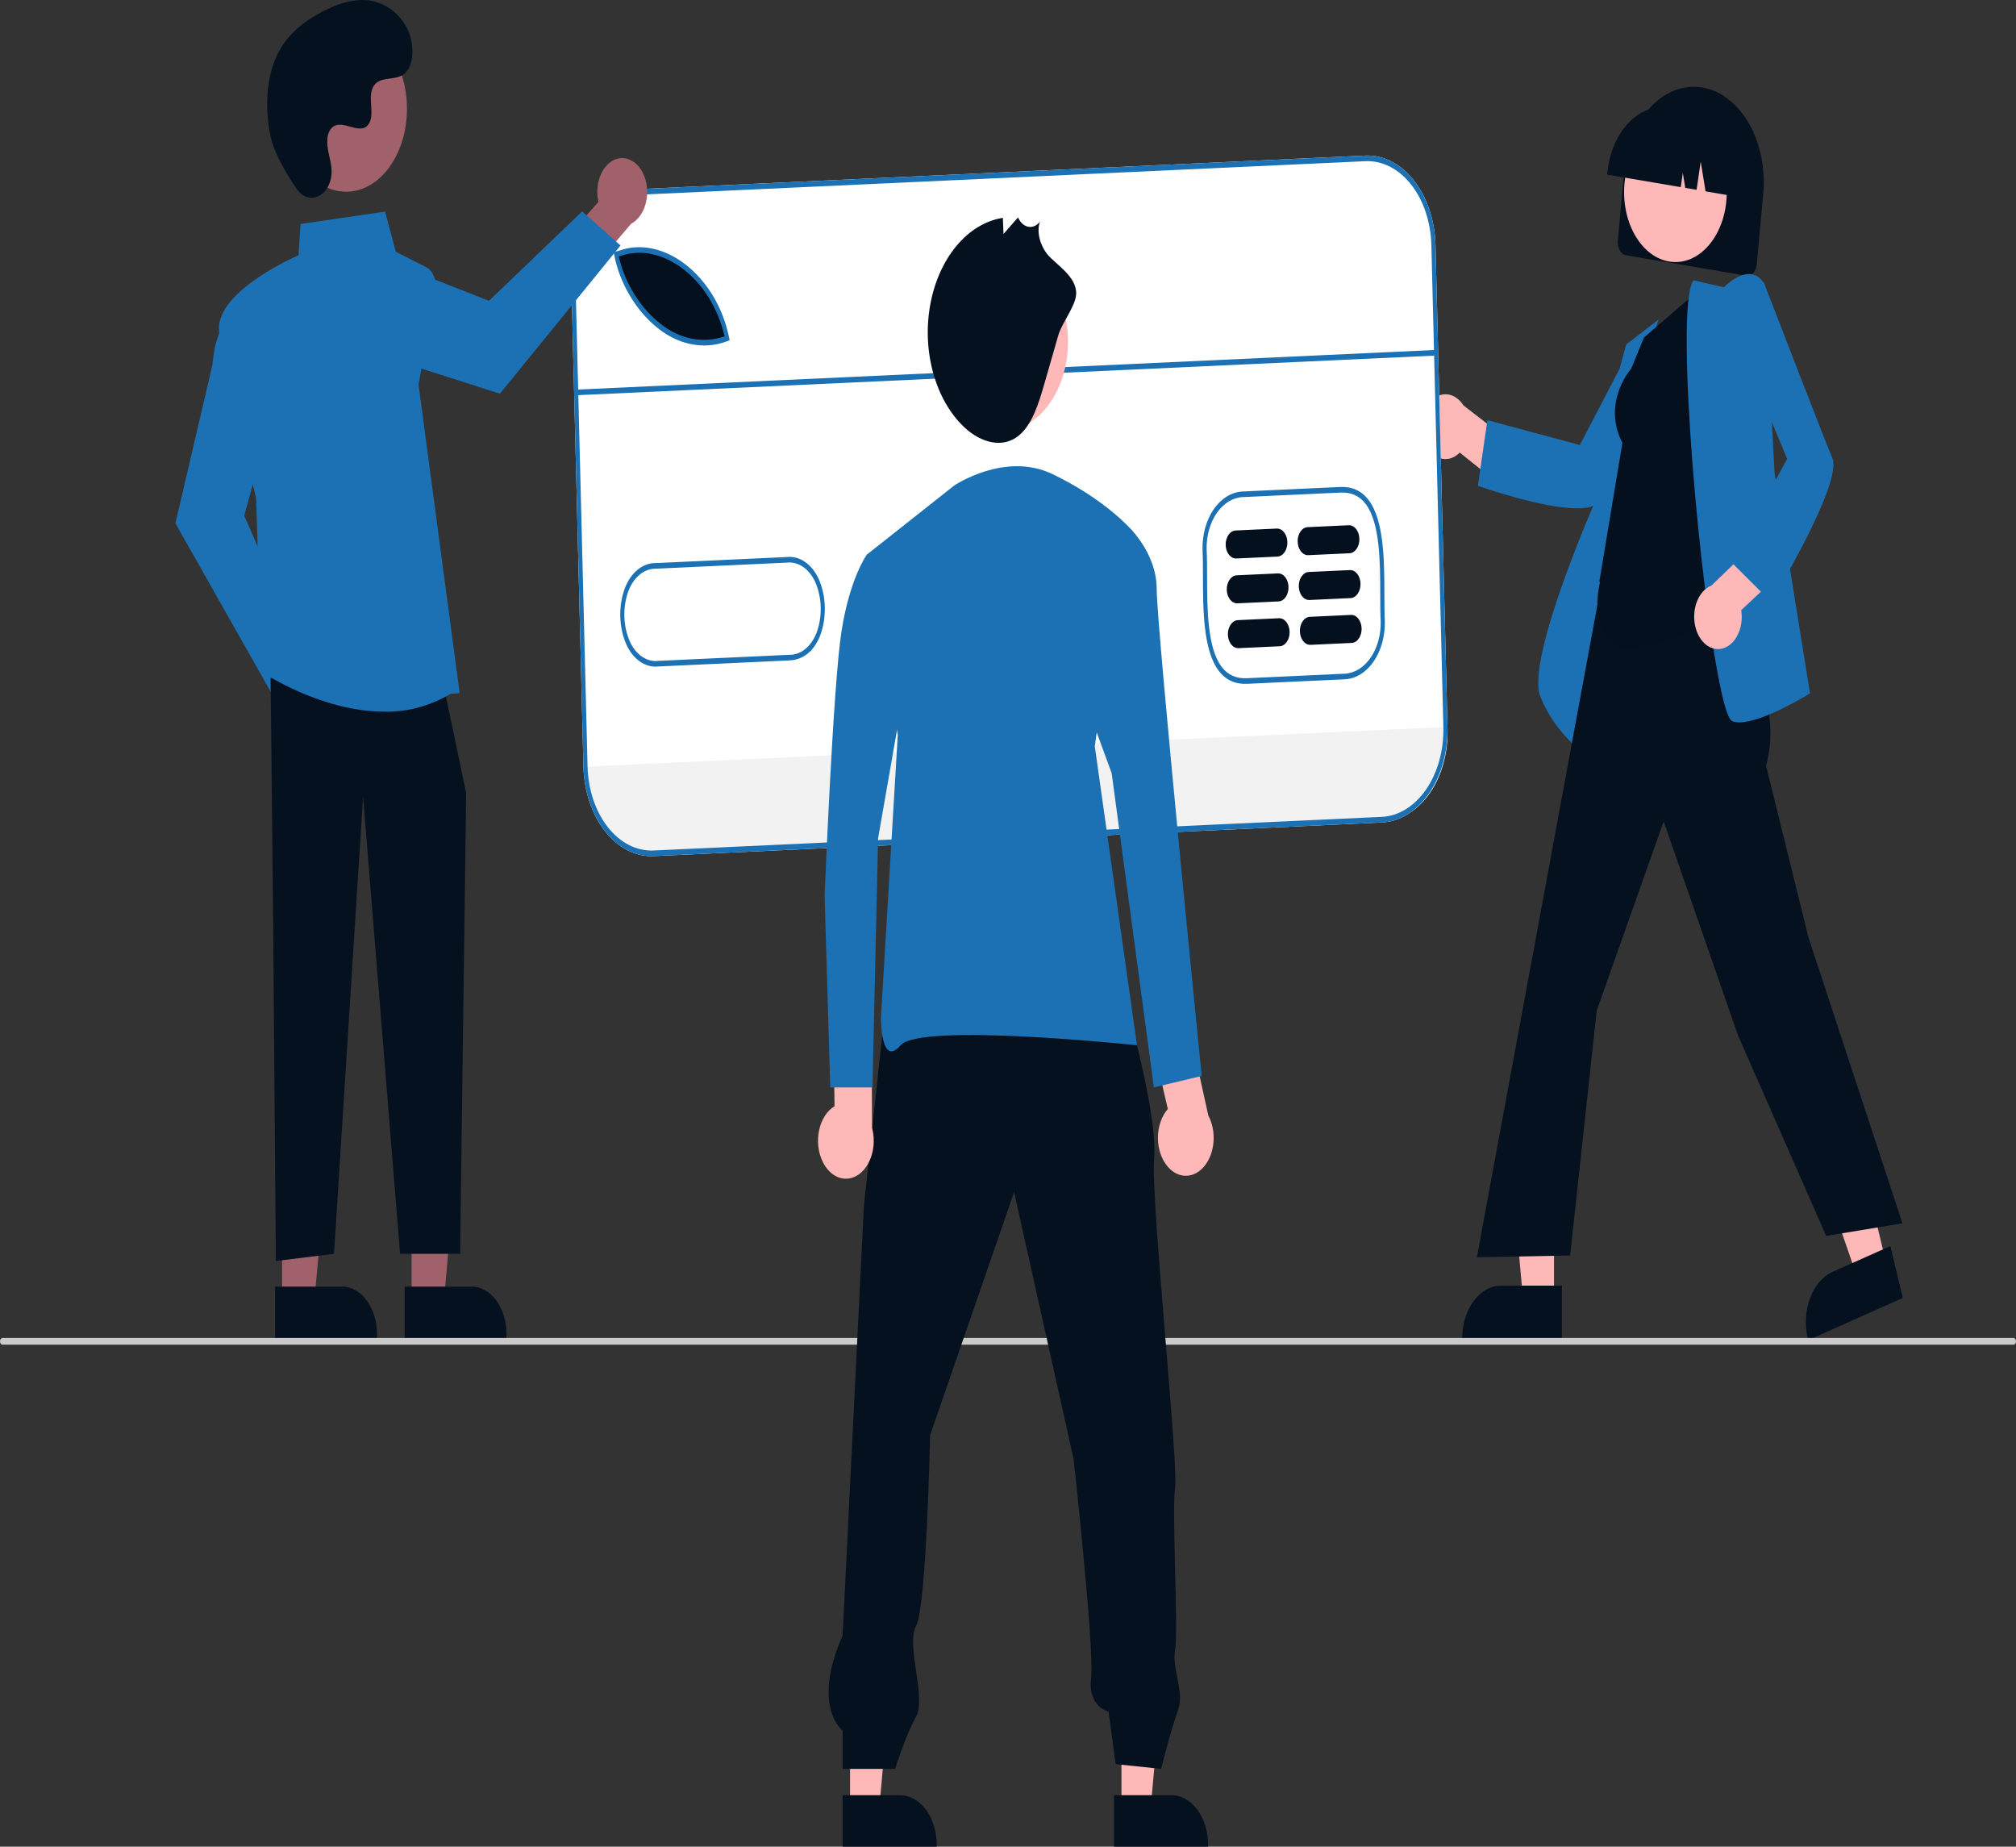 <svg width="511" height="468" viewBox="0 0 511 468" fill="none" xmlns="http://www.w3.org/2000/svg">
<rect x="0" y="0" width="511" height="468" fill="#333333" stroke="none"/>
<g clip-path="url(#clip0_75_186)">
<path d="M410.071 61.07L411.71 43.175C411.998 40.025 412.739 36.983 413.89 34.223C415.041 31.463 416.58 29.039 418.419 27.089C420.258 25.139 422.362 23.702 424.609 22.859C426.856 22.017 429.203 21.785 431.516 22.178C433.829 22.571 436.063 23.581 438.089 25.149C440.116 26.718 441.895 28.815 443.326 31.32C444.757 33.826 445.812 36.691 446.43 39.752C447.048 42.812 447.217 46.009 446.927 49.158L445.288 67.053C445.209 67.907 444.884 68.683 444.386 69.212C443.887 69.74 443.254 69.978 442.627 69.872L412.141 64.693C411.514 64.585 410.944 64.143 410.556 63.464C410.168 62.785 409.993 61.924 410.071 61.07Z" fill="#061120"/>
<path d="M424.674 66.409C431.859 66.409 437.684 58.476 437.684 48.692C437.684 38.907 431.859 30.975 424.674 30.975C417.489 30.975 411.664 38.907 411.664 48.692C411.664 58.476 417.489 66.409 424.674 66.409Z" fill="#FFB8B8"/>
<path d="M407.414 43.899C407.879 38.871 409.789 34.299 412.726 31.186C415.663 28.074 419.387 26.675 423.08 27.297L425.709 27.744C429.401 28.377 432.758 30.978 435.044 34.978C437.329 38.978 438.356 44.049 437.9 49.078L437.867 49.436L432.313 48.493L431.08 40.947L430.04 48.106L427.169 47.619L426.547 43.812L426.022 47.424L407.381 44.257L407.414 43.899Z" fill="#061120"/>
<path d="M361.043 111.891C361.441 112.954 362.005 113.885 362.696 114.62C363.386 115.354 364.186 115.873 365.04 116.14C365.894 116.408 366.781 116.417 367.637 116.167C368.494 115.918 369.3 115.415 369.999 114.695L381.815 124.122L387.773 115.74L370.949 102.747C369.983 101.229 368.642 100.246 367.179 99.984C365.717 99.722 364.235 100.2 363.014 101.327C361.793 102.455 360.918 104.152 360.555 106.099C360.191 108.046 360.365 110.107 361.043 111.891Z" fill="#FFB8B8"/>
<path d="M399.772 128.829C391.056 128.829 375.718 123.516 374.868 123.219L374.6 123.125L377.014 106.481L400.441 112.783L413.168 88.376L427.78 86.354L427.372 87.085C427.182 87.425 408.347 121.19 405.415 126.855C404.676 128.284 402.563 128.829 399.772 128.829Z" fill="#1B71B3"/>
<path d="M402.108 191.297L401.76 191.07C401.685 191.022 394.28 186.117 390.444 176.541C386.627 167.01 404.497 126.581 405.747 123.776L405.765 110.937L412.194 87.301L420.392 80.991L413.353 103.357L402.108 191.297Z" fill="#1B71B3"/>
<path d="M393.895 329.293L386.06 329.292L382.333 288.137L393.896 288.137L393.895 329.293Z" fill="#FFB8B8"/>
<path d="M395.893 339.636L370.629 339.635V339.2C370.629 335.648 371.665 332.242 373.509 329.731C375.353 327.22 377.855 325.809 380.462 325.809H380.463L395.894 325.809L395.893 339.636Z" fill="#061120"/>
<path d="M478.056 319.942L470.61 323.265L457.657 285.735L468.646 280.832L478.056 319.942Z" fill="#FFB8B8"/>
<path d="M482.32 328.924L458.311 339.636L458.212 339.223C457.4 335.848 457.605 332.172 458.784 329.003C459.962 325.835 462.016 323.433 464.494 322.327L464.495 322.327L479.158 315.785L482.32 328.924Z" fill="#061120"/>
<path d="M462.885 313.214L440.549 262.433L421.693 208.18L404.726 256.104L397.985 318.173L374.347 318.62L374.44 318.117L410.614 122.377L438.945 128.141L437.656 153.608L438.424 155.095C444.824 167.476 451.441 180.277 447.646 194.077L458.405 237.582L482.221 310.022L462.885 313.214Z" fill="#061120"/>
<path d="M411.909 164.8C407.803 164.8 403.12 158.416 405.549 147.518L405.392 147.363L411.228 112.248C406.135 102.328 412.85 94.142 413.48 93.411L416.685 85.553L430.828 73.339L437.984 154.307L437.878 154.445C432.71 161.179 415.352 164.8 411.909 164.8Z" fill="#05101F"/>
<path d="M440.873 183.07C440.311 183.082 439.75 183.001 439.203 182.829C438.653 182.642 437.762 181.688 436.386 175.586C430.916 151.332 424.457 78.351 429.149 71.209L429.257 71.046L436.961 72.794C437.602 72.151 440.962 68.956 444.064 69.511C444.702 69.621 445.317 69.907 445.871 70.353C446.425 70.799 446.906 71.395 447.284 72.104L447.337 72.199L449.792 119.75L458.784 175.71L458.568 175.843C458.045 176.167 446.817 183.07 440.873 183.07Z" fill="#1B71B3"/>
<path d="M435.692 164.484C436.567 164.445 437.426 164.144 438.207 163.603C438.988 163.063 439.673 162.296 440.212 161.356C440.752 160.416 441.134 159.327 441.331 158.164C441.528 157.002 441.536 155.794 441.353 154.627L452.632 144.049L449.583 133.148L433.81 148.391C432.39 148.939 431.168 150.176 430.374 151.869C429.58 153.562 429.27 155.593 429.502 157.576C429.734 159.56 430.492 161.359 431.633 162.632C432.774 163.905 434.218 164.564 435.692 164.484Z" fill="#FFB8B8"/>
<path d="M448.91 152.525L438.864 142.493L452.986 116.27L442.149 90.227L446.997 71.347L447.311 72.16C447.456 72.539 461.929 110.083 464.453 116.1C467.08 122.358 449.822 151.018 449.087 152.234L448.91 152.525Z" fill="#1B71B3"/>
<path d="M350.272 208.437L165.678 216.958C161.115 217.161 156.68 214.892 153.344 210.648C150.009 206.403 148.046 200.531 147.886 194.318L144.846 72.179C144.697 65.966 146.363 59.925 149.48 55.383C152.596 50.841 156.909 48.168 161.471 47.951L346.065 39.43C350.628 39.227 355.063 41.496 358.399 45.74C361.734 49.984 363.697 55.857 363.857 62.07L366.897 184.209C367.046 190.422 365.38 196.462 362.263 201.004C359.147 205.546 354.834 208.219 350.272 208.437Z" fill="white"/>
<path d="M366.897 184.209L366.913 184.855C367.06 190.791 365.47 196.562 362.492 200.901C359.514 205.239 355.392 207.789 351.034 207.99L165.516 216.553C161.159 216.753 156.921 214.588 153.735 210.535C150.549 206.481 148.677 200.87 148.528 194.935L148.512 194.289L366.897 184.209Z" fill="#F2F2F2"/>
<path d="M184.662 85.981C171.368 91.109 158.983 77.619 156.557 64.685L157.485 64.415C168.7 60.492 181.588 70.909 184.662 85.981Z" fill="#05101F"/>
<path d="M316.1 173.295C313.105 173.433 310.693 172.33 308.931 170.016C304.947 164.786 304.929 154.352 304.914 145.968C304.91 143.529 304.906 141.224 304.804 139.299L304.803 139.27C304.723 135.503 305.737 131.844 307.626 129.09C309.515 126.336 312.126 124.707 314.892 124.559L339.721 123.413C342.712 123.275 345.122 124.377 346.883 126.687C350.867 131.913 350.887 142.345 350.904 150.727C350.909 153.171 350.914 155.48 351.017 157.409C351.101 161.181 350.088 164.847 348.198 167.607C346.307 170.368 343.693 172 340.924 172.149L316.1 173.295ZM305.845 139.212C305.949 141.183 305.953 143.506 305.957 145.964C305.972 154.08 305.989 164.181 309.655 168.993C311.228 171.059 313.325 172.001 316.065 171.875L340.887 170.729C343.377 170.596 345.729 169.13 347.431 166.65C349.132 164.17 350.046 160.875 349.975 157.482C349.87 155.533 349.866 153.201 349.861 150.731C349.844 142.617 349.824 132.518 346.159 127.711C344.587 125.649 342.492 124.707 339.756 124.834L314.928 125.98C312.44 126.113 310.091 127.578 308.391 130.055C306.691 132.532 305.776 135.822 305.845 139.212Z" fill="#1B71B3"/>
<path d="M179.209 87.541C174.855 87.706 170.553 86.204 166.794 83.206C161.29 78.892 157.037 71.774 155.696 64.629L155.562 63.913L157.01 63.49C168.393 59.514 181.641 70.023 184.809 85.552L184.948 86.233L184.449 86.425C182.742 87.085 180.982 87.46 179.209 87.541ZM156.851 64.99C158.267 71.536 162.23 77.99 167.315 81.974C172.234 85.948 178.105 87.123 183.656 85.245C180.386 70.793 167.956 61.119 157.26 64.871L156.851 64.99Z" fill="#1B71B3"/>
<path d="M166.751 168.908C165.183 169.06 163.613 168.627 162.211 167.656C160.81 166.685 159.628 165.213 158.795 163.397C157.828 161.232 157.286 158.765 157.223 156.233C157.159 153.701 157.575 151.19 158.431 148.94C159.189 147.014 160.323 145.411 161.709 144.308C163.094 143.206 164.677 142.647 166.281 142.695L199.364 141.168C200.961 140.978 202.566 141.393 204.001 142.366C205.436 143.339 206.646 144.833 207.498 146.683C208.464 148.848 209.004 151.315 209.067 153.846C209.13 156.378 208.713 158.889 207.856 161.138C206.299 165.067 203.511 167.256 200.008 167.371L166.925 168.898C166.867 168.902 166.809 168.905 166.751 168.908ZM166.154 144.121C164.76 144.108 163.39 144.613 162.192 145.581C160.993 146.549 160.011 147.944 159.35 149.615C158.579 151.641 158.204 153.904 158.261 156.185C158.318 158.466 158.806 160.689 159.677 162.638C160.433 164.273 161.506 165.59 162.777 166.444C164.049 167.298 165.47 167.656 166.882 167.478L199.981 165.95C201.399 165.999 202.8 165.512 204.028 164.543C205.256 163.575 206.263 162.162 206.938 160.463C207.71 158.437 208.085 156.175 208.029 153.894C207.972 151.613 207.485 149.391 206.615 147.441C205.857 145.807 204.784 144.489 203.512 143.633C202.24 142.777 200.82 142.415 199.407 142.587L166.305 144.115C166.255 144.117 166.204 144.118 166.154 144.121Z" fill="#1B71B3"/>
<path d="M323.798 141.054L313.368 141.536C312.678 141.566 312.006 141.222 311.501 140.579C310.996 139.936 310.7 139.046 310.676 138.105C310.653 137.164 310.905 136.249 311.376 135.561C311.848 134.873 312.501 134.468 313.192 134.435L323.621 133.953C324.312 133.921 324.985 134.265 325.49 134.908C325.996 135.551 326.293 136.442 326.316 137.383C326.34 138.325 326.088 139.241 325.615 139.929C325.143 140.618 324.489 141.022 323.798 141.054Z" fill="#05101F"/>
<path d="M324.08 152.416L313.651 152.898C313.309 152.914 312.967 152.838 312.646 152.675C312.324 152.511 312.03 152.263 311.779 151.945C311.529 151.626 311.326 151.243 311.184 150.818C311.042 150.393 310.963 149.934 310.952 149.468C310.94 149.001 310.996 148.536 311.117 148.098C311.237 147.661 311.42 147.261 311.654 146.92C311.889 146.579 312.17 146.304 312.482 146.111C312.795 145.919 313.132 145.812 313.474 145.796L323.904 145.315C324.246 145.299 324.588 145.374 324.909 145.538C325.23 145.701 325.525 145.949 325.775 146.268C326.026 146.587 326.228 146.969 326.37 147.394C326.512 147.819 326.591 148.278 326.603 148.745C326.615 149.212 326.559 149.677 326.438 150.114C326.317 150.551 326.135 150.952 325.901 151.293C325.666 151.634 325.385 151.909 325.073 152.101C324.76 152.294 324.423 152.401 324.08 152.416Z" fill="#05101F"/>
<path d="M324.363 163.778L313.934 164.259C313.243 164.291 312.57 163.948 312.065 163.305C311.559 162.661 311.262 161.771 311.238 160.829C311.215 159.888 311.467 158.972 311.94 158.283C312.412 157.595 313.066 157.19 313.757 157.158L324.186 156.677C324.529 156.661 324.87 156.737 325.191 156.901C325.512 157.065 325.806 157.313 326.056 157.632C326.306 157.95 326.508 158.333 326.65 158.758C326.791 159.182 326.87 159.641 326.882 160.107C326.894 160.573 326.838 161.038 326.717 161.475C326.597 161.912 326.415 162.312 326.181 162.653C325.947 162.994 325.666 163.269 325.354 163.462C325.042 163.655 324.706 163.762 324.363 163.778Z" fill="#05101F"/>
<path d="M342.048 140.212L331.619 140.693C331.277 140.71 330.935 140.634 330.614 140.471C330.292 140.307 329.998 140.059 329.747 139.74C329.497 139.422 329.295 139.039 329.153 138.614C329.011 138.189 328.931 137.73 328.92 137.263C328.908 136.797 328.964 136.331 329.085 135.894C329.205 135.457 329.388 135.056 329.622 134.715C329.857 134.375 330.138 134.1 330.45 133.907C330.763 133.714 331.1 133.607 331.443 133.592L341.872 133.111C342.214 133.095 342.555 133.171 342.876 133.335C343.197 133.499 343.491 133.747 343.741 134.066C343.991 134.384 344.193 134.767 344.335 135.191C344.477 135.616 344.556 136.075 344.567 136.541C344.579 137.007 344.523 137.472 344.403 137.909C344.282 138.346 344.1 138.746 343.866 139.087C343.632 139.428 343.351 139.703 343.039 139.896C342.727 140.089 342.391 140.196 342.048 140.212Z" fill="#05101F"/>
<path d="M342.331 151.574L331.902 152.055C331.211 152.087 330.538 151.744 330.033 151.1C329.527 150.457 329.23 149.567 329.206 148.625C329.183 147.683 329.435 146.767 329.908 146.079C330.38 145.391 331.034 144.986 331.725 144.954L342.154 144.473C342.497 144.456 342.839 144.532 343.16 144.695C343.481 144.859 343.776 145.107 344.026 145.426C344.277 145.744 344.479 146.127 344.621 146.552C344.763 146.977 344.842 147.436 344.854 147.903C344.865 148.369 344.809 148.835 344.689 149.272C344.568 149.709 344.386 150.109 344.151 150.45C343.917 150.791 343.636 151.066 343.323 151.259C343.011 151.452 342.674 151.559 342.331 151.574Z" fill="#05101F"/>
<path d="M342.614 162.936L332.185 163.417C331.842 163.433 331.5 163.358 331.179 163.194C330.858 163.031 330.564 162.783 330.313 162.464C330.062 162.145 329.86 161.763 329.718 161.338C329.576 160.913 329.497 160.454 329.486 159.987C329.474 159.52 329.53 159.055 329.65 158.618C329.771 158.181 329.954 157.78 330.188 157.439C330.422 157.098 330.704 156.824 331.016 156.631C331.328 156.438 331.665 156.331 332.008 156.316L342.437 155.834C342.78 155.819 343.121 155.895 343.442 156.059C343.762 156.222 344.056 156.471 344.307 156.789C344.557 157.108 344.759 157.49 344.9 157.915C345.042 158.34 345.121 158.798 345.133 159.265C345.144 159.731 345.088 160.196 344.968 160.633C344.848 161.069 344.666 161.47 344.432 161.811C344.198 162.151 343.917 162.426 343.605 162.619C343.293 162.812 342.956 162.92 342.614 162.936Z" fill="#05101F"/>
<path d="M364.52 88.658L146.135 98.738L146.17 100.159L364.555 90.078L364.52 88.658Z" fill="#1B71B3"/>
<path d="M350.272 208.437L165.678 216.958C161.115 217.161 156.68 214.892 153.344 210.648C150.009 206.403 148.046 200.531 147.886 194.318L144.846 72.179C144.697 65.966 146.363 59.925 149.48 55.383C152.596 50.841 156.909 48.168 161.471 47.951L346.065 39.43C350.628 39.227 355.063 41.496 358.399 45.74C361.734 49.984 363.697 55.857 363.857 62.07L366.897 184.209C367.046 190.422 365.38 196.462 362.263 201.004C359.147 205.546 354.834 208.219 350.272 208.437ZM161.506 49.371C157.221 49.575 153.17 52.086 150.242 56.353C147.314 60.62 145.749 66.294 145.889 72.131L148.929 194.27C149.079 200.106 150.923 205.623 154.057 209.61C157.19 213.597 161.356 215.728 165.642 215.537L350.237 207.017C354.522 206.812 358.573 204.301 361.501 200.034C364.429 195.768 365.994 190.094 365.854 184.257L362.814 62.118C362.664 56.282 360.82 50.765 357.687 46.778C354.553 42.791 350.387 40.659 346.101 40.85L161.506 49.371Z" fill="#1B71B3"/>
<path d="M85.789 178.217C85.746 176.968 85.502 175.747 85.074 174.64C84.647 173.533 84.046 172.567 83.315 171.81C82.584 171.054 81.74 170.524 80.842 170.26C79.944 169.996 79.015 170.003 78.12 170.28L69.812 154.337L61.466 158.849L73.43 181.14C73.872 183.158 74.843 184.884 76.157 185.993C77.472 187.101 79.04 187.515 80.563 187.154C82.087 186.794 83.46 185.685 84.423 184.038C85.386 182.391 85.873 180.32 85.789 178.217Z" fill="#A0616A"/>
<path d="M69.598 177.035L44.46 132.626L53.879 92.314C54.569 82.179 59.227 79.349 59.425 79.233L59.727 79.056L67.923 108.821L61.905 130.675L76.676 164.505L69.598 177.035Z" fill="#1B71B3"/>
<path d="M156.897 40.135C155.986 40.29 155.111 40.716 154.334 41.382C153.556 42.048 152.896 42.938 152.398 43.989C151.901 45.041 151.579 46.228 151.454 47.467C151.33 48.706 151.407 49.968 151.68 51.162L140.649 63.674L144.598 74.657L159.993 56.689C161.436 55.933 162.625 54.482 163.335 52.611C164.045 50.741 164.226 48.58 163.845 46.54C163.463 44.499 162.545 42.72 161.265 41.54C159.984 40.359 158.43 39.859 156.897 40.135Z" fill="#A0616A"/>
<path d="M157.284 62.209L126.714 99.773L96.472 90.102C88.999 89.948 86.567 83.844 86.467 83.584L86.314 83.187L107.472 69.758L123.937 76.239L147.563 53.568L157.284 62.209Z" fill="#1B71B3"/>
<path d="M104.332 329.25H112.546L116.453 286.106L104.33 286.107L104.332 329.25Z" fill="#A0616A"/>
<path d="M128.386 339.635L102.572 339.636L102.572 326.054L119.544 326.053C121.889 326.053 124.138 327.321 125.796 329.579C127.455 331.837 128.386 334.9 128.386 338.093L128.386 339.635Z" fill="#061120"/>
<path d="M71.504 329.25H79.718L83.625 286.106L71.502 286.107L71.504 329.25Z" fill="#A0616A"/>
<path d="M95.558 339.635L69.744 339.636L69.744 326.054L86.716 326.053C87.877 326.053 89.027 326.364 90.1 326.969C91.172 327.574 92.147 328.461 92.968 329.579C93.789 330.697 94.441 332.025 94.885 333.485C95.329 334.946 95.558 336.512 95.558 338.093L95.558 339.635Z" fill="#061120"/>
<path d="M68.583 171.773L69.253 235.638L69.922 319.574L84.662 317.749L92.031 201.881L101.411 317.749H116.628L118.16 200.969L112.8 175.422L68.583 171.773Z" fill="#061120"/>
<path d="M97.431 180.349C81.394 180.351 66.632 170.467 66.433 170.331L66.267 170.218L64.921 126.235C64.531 124.681 56.846 94.012 55.545 84.264C54.226 74.388 73.338 65.721 75.659 64.707L76.185 56.762L97.602 53.619L100.316 63.785L108 67.709C108.871 68.154 109.592 69.019 110.026 70.139C110.46 71.26 110.577 72.558 110.355 73.789L106.085 97.438L116.515 175.68L114.269 175.812C108.957 178.935 103.217 180.481 97.431 180.349Z" fill="#1B71B3"/>
<path d="M87.733 48.589C96.249 48.589 103.153 39.187 103.153 27.589C103.153 15.992 96.249 6.59 87.733 6.59C79.216 6.59 72.313 15.992 72.313 27.589C72.313 39.187 79.216 48.589 87.733 48.589Z" fill="#A0616A"/>
<path d="M75.243 47.917C78.181 52.18 83.639 49.892 84.022 44.068C84.052 43.616 84.05 43.161 84.015 42.709C83.818 40.129 82.723 37.787 82.985 35.063C83.045 34.386 83.23 33.74 83.524 33.187C85.866 28.916 91.363 35.097 93.573 31.231C94.929 28.86 93.336 25.128 94.376 22.479C95.748 18.982 99.814 20.707 102.363 18.792C105.2 16.661 105.03 10.734 103.163 7.129C100.886 2.733 96.893 0.387 92.95 0.049C89.007 -0.289 85.091 1.162 81.41 3.116C77.228 5.336 73.08 8.403 70.507 13.411C67.376 19.502 67.075 27.69 68.641 34.812C69.593 39.144 72.843 44.436 75.243 47.917Z" fill="#061120"/>
<path d="M510.374 340.776H0.626C0.46 340.776 0.301 340.686 0.183 340.527C0.066 340.367 0 340.15 0 339.924C0 339.697 0.066 339.48 0.183 339.321C0.301 339.161 0.46 339.071 0.626 339.071H510.374C510.54 339.071 510.699 339.161 510.817 339.321C510.934 339.48 511 339.697 511 339.924C511 340.15 510.934 340.367 510.817 340.527C510.699 340.686 510.54 340.776 510.374 340.776Z" fill="#CACACA"/>
<path d="M284.26 458.234L291.658 458.233L295.178 419.373L284.259 419.374L284.26 458.234Z" fill="#FFB8B8"/>
<path d="M282.373 454.945L296.943 454.944C299.405 454.944 301.767 456.276 303.509 458.647C305.25 461.019 306.228 464.235 306.228 467.588V467.999L282.373 468L282.373 454.945Z" fill="#061120"/>
<path d="M215.467 458.234L222.866 458.233L226.385 419.373L215.466 419.374L215.467 458.234Z" fill="#FFB8B8"/>
<path d="M213.58 454.945L228.15 454.944C230.612 454.944 232.974 456.276 234.715 458.647C236.457 461.019 237.435 464.235 237.435 467.588V467.999L213.58 468L213.58 454.945Z" fill="#061120"/>
<path d="M287.209 261.029C287.209 261.029 293.419 283.983 292.532 293.647C291.644 303.312 298.741 370.964 297.854 377.004C296.967 383.044 298.741 413.246 297.854 418.079C296.967 422.911 300.344 428.683 298.57 433.515C296.796 438.347 294.306 448.28 294.306 448.28L282.773 447.072L280.999 433.783C280.999 433.783 275.676 432.575 276.563 425.327C277.451 418.078 272.128 369.756 272.128 369.756L257.047 302.104L235.756 363.715C235.756 363.715 234.869 407.206 232.208 412.038C229.546 416.87 234.869 430.159 232.208 434.991C229.546 439.824 226.885 448.28 226.885 448.28H213.578V438.616C213.578 438.616 205.594 432.575 213.578 414.454L218.973 305.63L224.296 256.099L287.209 261.029Z" fill="#061120"/>
<path d="M254.139 109.126C263.29 109.126 270.708 99.024 270.708 86.562C270.708 74.1 263.29 63.998 254.139 63.998C244.988 63.998 237.569 74.1 237.569 86.562C237.569 99.024 244.988 109.126 254.139 109.126Z" fill="#FFB8B8"/>
<path d="M268.239 85.006C267.07 89.073 265.9 93.141 264.731 97.209C263.294 102.21 261.648 107.561 258.278 110.351C254.119 113.797 248.564 112.117 244.54 108.384C240.92 105.027 238.142 100.242 236.578 94.672C235.014 89.102 234.739 83.013 235.791 77.224C236.842 71.435 239.169 66.222 242.459 62.287C245.749 58.351 249.845 55.881 254.196 55.208L254.363 59.293L258.043 55.092C258.316 55.727 258.69 56.271 259.139 56.682C259.587 57.093 260.099 57.36 260.634 57.463C261.169 57.566 261.715 57.502 262.229 57.277C262.744 57.052 263.215 56.671 263.606 56.163C262.639 58.892 263.755 62.221 265.366 64.311C267.346 66.879 273.008 69.966 272.773 74.557C272.616 77.621 269.151 81.83 268.239 85.006Z" fill="#061120"/>
<path d="M208.529 294.407C207.958 293.246 207.581 291.93 207.424 290.549C207.267 289.169 207.334 287.759 207.621 286.418C207.908 285.077 208.407 283.837 209.083 282.787C209.759 281.737 210.597 280.902 211.536 280.34L211.205 258.512L220.896 255.003L221.046 285.837C221.634 288.048 221.607 290.476 220.968 292.661C220.33 294.846 219.125 296.636 217.583 297.693C216.04 298.749 214.266 298.998 212.597 298.392C210.929 297.787 209.481 296.368 208.529 294.407Z" fill="#FFB8B8"/>
<path d="M241.83 123.071C241.83 123.071 254.67 114.329 266.797 120.157C278.923 125.986 285.343 132.785 285.343 132.785L277.497 189.126L288.196 264.895C288.196 264.895 233.271 259.067 228.277 264.895C223.284 270.724 223.284 258.096 223.284 258.096L227.564 186.212L219.718 140.556L241.83 123.071Z" fill="#1B71B3"/>
<path d="M296.023 295.699C295.235 294.804 294.602 293.684 294.167 292.42C293.731 291.155 293.505 289.776 293.504 288.379C293.502 286.982 293.726 285.602 294.159 284.336C294.591 283.069 295.222 281.947 296.008 281.049L291.19 260.226L299.768 253.152L306.269 282.689C307.289 284.586 307.764 286.927 307.601 289.268C307.439 291.609 306.652 293.788 305.389 295.392C304.126 296.995 302.475 297.912 300.749 297.969C299.022 298.026 297.341 297.218 296.023 295.699Z" fill="#FFB8B8"/>
<path d="M280.35 132.785H285.343C285.343 132.785 293.19 139.585 293.19 149.299C293.19 159.013 304.603 272.667 304.603 272.667L292.476 275.581L281.776 195.926L273.93 174.555L280.35 132.785Z" fill="#1B71B3"/>
<path d="M233.271 140.556H219.718C219.718 140.556 215.438 146.385 213.298 159.984C211.158 173.584 209.018 227.011 209.018 227.011L210.444 275.581H221.144L222.571 212.44L229.704 171.641L233.271 140.556Z" fill="#1B71B3"/>
</g>
<defs>
<clipPath id="clip0_75_186">
<rect width="511" height="468" fill="white"/>
</clipPath>
</defs>
</svg>

